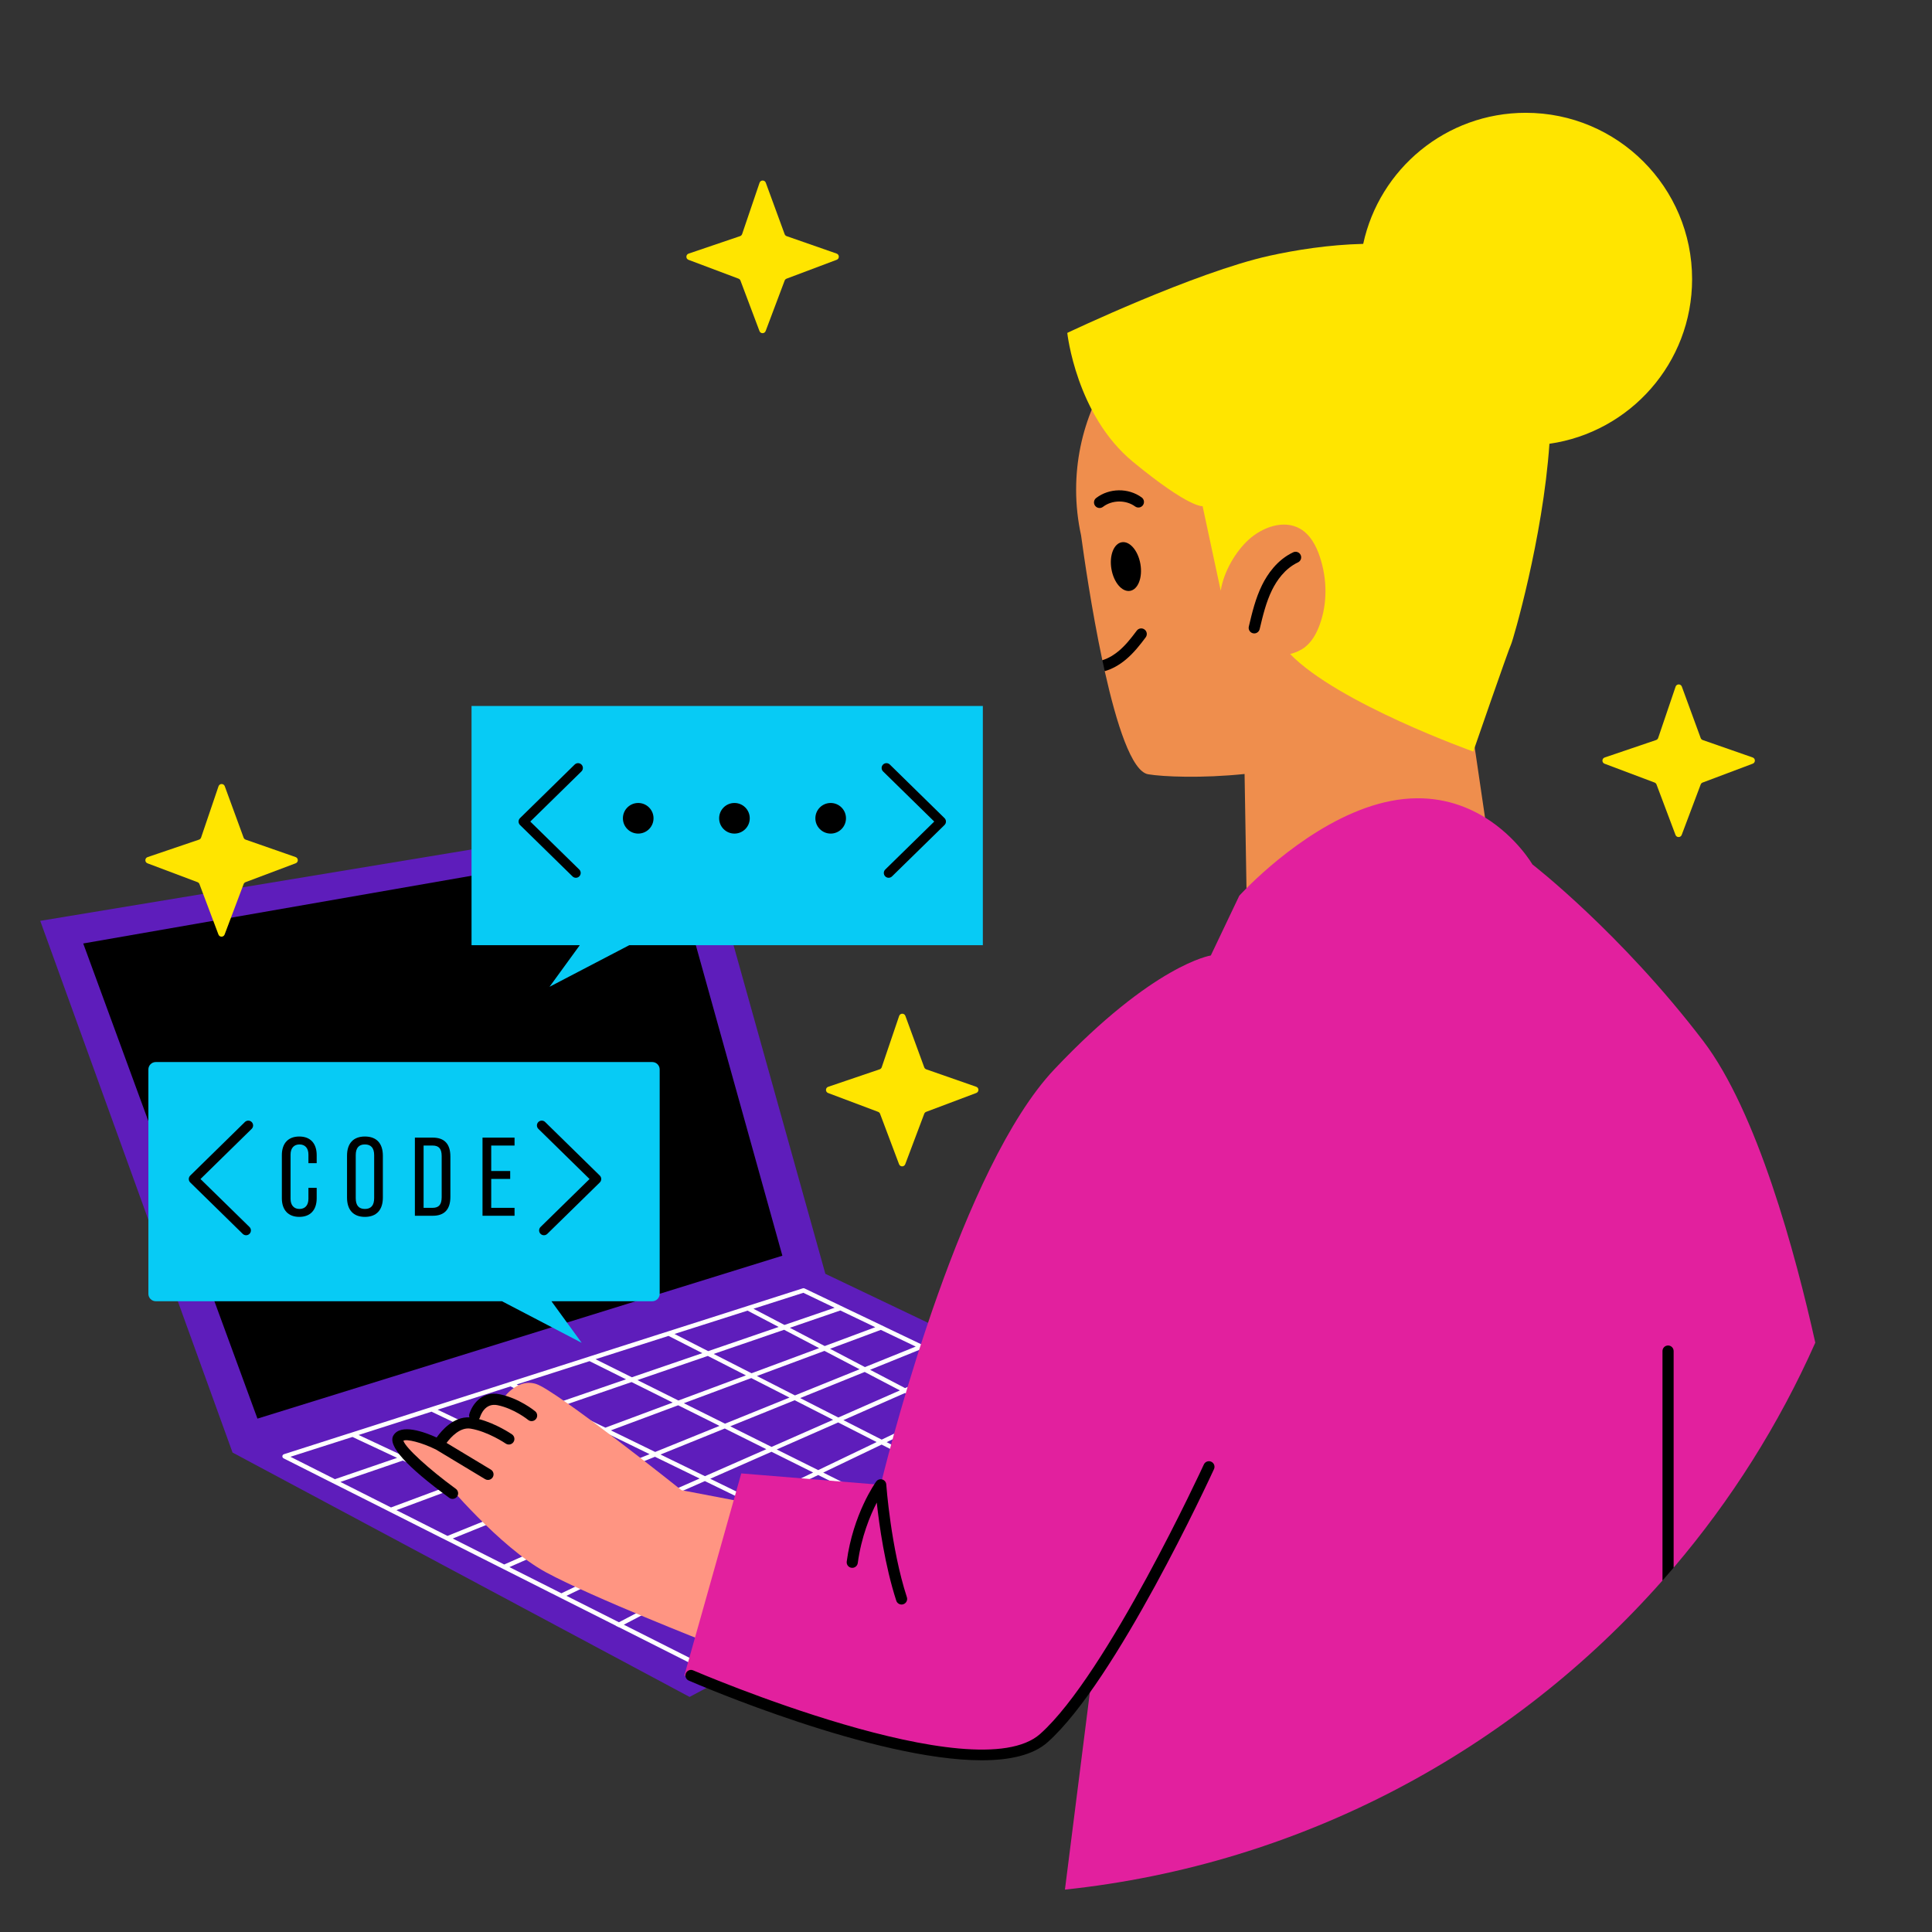 <svg width="267" height="267" viewBox="0 0 267 267" fill="none" xmlns="http://www.w3.org/2000/svg">
<rect x="0" y="0" width="267" height="267" fill="#333333" stroke="none"/>
<path d="M5.561 127.26L32.139 200.742L95.302 234.513L161.905 198.866L114.064 176.04L96.24 112.251L5.561 127.26Z" fill="#5E1DBB"/>
<path d="M149.945 196.609L144.47 193.988L143.778 193.658L139.038 191.386L138.328 191.049L133.57 188.772L132.841 188.423L128.065 186.139L127.324 185.783L122.536 183.493L121.764 183.12L116.957 180.824L116.167 180.444L111.176 178.056C111.103 178.025 111.023 178.019 110.949 178.044L103.369 180.468L102.548 180.732L92.444 183.959L91.618 184.222H91.611L81.519 187.449L80.687 187.719L70.601 190.94L69.762 191.215H69.756L59.677 194.436L58.826 194.706L48.746 197.933L47.889 198.203L39.236 200.971C39.12 201.013 39.034 201.118 39.022 201.24C39.016 201.363 39.084 201.485 39.194 201.54L45.47 204.706L46.23 205.086L53.254 208.619L54.001 208.998L61.079 212.568H61.086L61.808 212.93L68.954 216.531L69.671 216.892L75.721 219.942L76.891 220.529L77.577 220.878L79.04 221.613L85.102 224.663V224.681L85.518 224.889C85.525 224.889 85.53 224.889 85.537 224.883H85.543L95.475 229.892C95.518 229.91 95.567 229.922 95.616 229.922C95.671 229.922 95.726 229.904 95.775 229.88L104.415 224.663L105.046 224.283L112.002 220.083L112.627 219.703L119.596 215.496H119.602L120.227 215.116L127.214 210.891L127.832 210.518L134.856 206.28L135.474 205.907L142.523 201.651L143.129 201.284L149.975 197.15C150.067 197.089 150.128 196.985 150.122 196.875C150.116 196.757 150.048 196.658 149.945 196.609ZM143.105 194.013L136.179 197.644L131.311 195.097L138.328 191.729L143.105 194.013ZM100.92 197.112L109.829 193.511L115.132 196.217L106.633 199.959H106.626L100.92 197.112ZM105.904 200.277L97.423 204.006L91.281 201.012L100.166 197.417L105.904 200.277ZM100.197 196.75L94.508 193.921L103.822 190.449H103.828L109.107 193.144L100.197 196.75ZM99.438 197.056L90.546 200.657H90.54L84.423 197.675L93.724 194.209L99.438 197.056ZM89.775 200.963L80.89 204.557L74.332 201.429L83.634 197.968L89.775 200.963ZM90.516 201.324L96.688 204.331L88.219 208.054L81.63 204.913L90.516 201.324ZM97.411 204.686H97.417L103.614 207.705L95.573 211.563L88.954 208.403L97.411 204.686ZM98.152 204.362L106.621 200.633L112.377 203.499L104.318 207.369L98.152 204.362ZM107.343 200.314L115.837 196.579L121.152 199.291L113.075 203.168L107.343 200.314ZM116.559 196.26L125.065 192.513L129.951 195.072L121.85 198.955L116.559 196.26ZM115.855 195.899L110.583 193.211L119.499 189.604L124.367 192.152L115.855 195.899ZM109.86 192.843L104.606 190.161L113.939 186.689L118.795 189.23L109.86 192.843ZM103.865 189.782L98.629 187.112L108.36 183.774L113.203 186.31L103.865 189.782ZM103.088 190.076L93.761 193.548H93.755L88.097 190.725L97.821 187.388L103.088 190.076ZM92.971 193.835L83.664 197.301L77.571 194.337L87.283 191L92.971 193.835ZM82.861 197.595L73.56 201.061L67.038 197.95L76.75 194.619L82.861 197.595ZM72.764 201.355L63.468 204.821H63.462L56.505 201.563L66.211 198.232L72.764 201.355ZM73.535 201.728H73.541L80.118 204.87L71.239 208.458L64.246 205.182L73.535 201.728ZM80.865 205.225L87.478 208.378L79.022 212.102L71.998 208.813L80.865 205.225ZM88.213 208.728L94.863 211.906L86.829 215.757L79.769 212.451L88.213 208.728ZM95.574 212.243L102.249 215.433L94.655 219.413H94.649L87.552 216.088L95.574 212.243ZM96.278 211.9L104.312 208.048L110.546 211.079L102.929 215.078L96.278 211.9ZM105.022 207.705L113.069 203.847L118.856 206.725L111.22 210.73L105.022 207.705ZM113.767 203.51L121.838 199.64L127.178 202.359L119.523 206.376L113.767 203.51ZM122.536 199.303L130.625 195.421L135.524 197.987L127.845 202.016H127.839L122.536 199.303ZM137.618 191.392L130.637 194.742L125.781 192.2L132.835 189.096L137.618 191.392ZM132.1 188.747L125.083 191.833L120.245 189.303L127.293 186.45L132.1 188.747ZM126.553 186.095L119.535 188.931L114.71 186.401L121.734 183.787L126.553 186.095ZM120.962 183.419L113.975 186.022L109.156 183.499L116.131 181.105L120.962 183.419ZM111.017 178.662L115.34 180.731L108.409 183.107L104.128 180.866L111.017 178.662ZM103.308 181.129L107.613 183.383L97.87 186.726L93.216 184.35L103.308 181.129ZM92.389 184.62L97.062 187.002L87.326 190.339L82.304 187.841L92.389 184.62ZM81.472 188.11H81.478L86.517 190.62L76.793 193.958L71.405 191.33L81.472 188.11ZM70.553 191.6L75.972 194.239L66.248 197.571L60.48 194.821L70.553 191.6ZM59.635 195.091L65.427 197.859L55.71 201.19L49.562 198.312L59.635 195.091ZM40.138 201.324L48.705 198.587H48.711L54.877 201.477L46.286 204.422L40.138 201.324ZM47.045 204.803L55.673 201.845L62.66 205.114L54.038 208.329L47.045 204.803ZM61.84 212.261L54.786 208.703L63.444 205.482L70.468 208.77L61.846 212.261H61.84ZM62.568 212.622L71.221 209.126H71.227L78.281 212.426L69.684 216.21L62.568 212.622ZM70.4 216.572L79.022 212.775L86.125 216.094L77.589 220.191L70.4 216.572ZM85.537 224.195L78.281 220.54L86.835 216.431L93.976 219.769L85.537 224.195ZM95.604 229.266L86.211 224.532L94.667 220.099L103.748 224.349L95.604 229.266ZM104.379 223.969L95.347 219.744L102.946 215.758L111.335 219.763L104.379 223.969ZM111.966 219.389L103.62 215.403L111.232 211.416L118.941 215.17L111.966 219.389ZM119.566 214.796L111.905 211.061L119.529 207.062L126.565 210.571L119.566 214.796ZM127.183 210.191L120.196 206.713L127.845 202.702L134.213 205.948L127.183 210.191ZM134.831 205.58L128.512 202.353L136.178 198.336L141.885 201.318L134.831 205.58ZM142.492 200.951L136.84 197.987L143.796 194.344L149.173 196.916L142.492 200.951Z" fill="white"/>
<path d="M11.502 130.387L35.579 196.052L108.123 173.538L92.175 116.316L11.502 130.387Z" fill="black"/>
<path d="M75.722 219.934L76.891 220.528L75.722 219.94V219.934Z" fill="#B5E1E8"/>
<path d="M98.028 227.092C98.028 227.092 81.947 220.799 75.479 217.304C69.012 213.808 61.321 204.543 61.321 204.543C61.321 204.543 54.504 200.173 55.028 198.775C55.553 197.377 60.621 199.649 60.621 199.649C60.621 199.649 61.67 196.503 65.166 196.678C65.166 196.678 65.691 193.356 69.361 193.532C69.361 193.532 71.284 190.386 74.081 191.26C76.877 192.134 94.182 205.942 94.182 205.942L109.739 208.914L98.028 227.092Z" fill="#FF9582"/>
<path d="M73.959 195.035C73.871 194.962 71.77 193.246 69.079 192.689C66.524 192.162 65.204 194.24 64.863 195.414C64.816 195.573 64.826 195.735 64.877 195.88C62.699 195.767 61.057 197.654 60.343 198.663C58.674 197.904 55.364 196.681 54.363 198.384C53.549 199.769 56.148 202.668 62.09 207C62.226 207.1 62.385 207.148 62.543 207.148C62.78 207.148 63.015 207.039 63.166 206.832C63.417 206.488 63.341 206.006 62.997 205.756C59.251 203.024 56.012 200.045 55.75 199.107C56.17 198.842 58.228 199.32 60.253 200.326L67.04 204.416C67.165 204.491 67.302 204.527 67.437 204.527C67.699 204.527 67.953 204.394 68.097 204.154C68.317 203.789 68.2 203.316 67.835 203.097L61.712 199.407C62.341 198.567 63.604 197.199 65.039 197.437C67.454 197.839 69.861 199.48 69.885 199.496C70.236 199.737 70.715 199.649 70.956 199.298C71.197 198.948 71.109 198.469 70.759 198.228C70.662 198.161 68.594 196.751 66.197 196.116C66.26 196.038 66.31 195.948 66.341 195.846C66.403 195.639 66.999 193.831 68.767 194.197C71.074 194.674 72.959 196.207 72.977 196.221C73.12 196.34 73.295 196.398 73.467 196.398C73.689 196.398 73.909 196.302 74.061 196.118C74.333 195.792 74.287 195.306 73.959 195.035Z" fill="black"/>
<path d="M201.22 85.743L206.227 119.77L172.318 126.06L171.999 106.964C166.028 107.581 160.713 107.344 158.68 107.005C156.39 106.625 154.305 100.048 152.672 92.752C152.623 92.523 155.094 90.786 155.043 90.555C154.983 90.284 152.402 91.517 152.343 91.243C150.849 84.208 149.796 76.871 149.406 74.001C148.959 71.967 148.719 69.852 148.719 67.68C148.719 51.459 161.863 38.315 178.083 38.315C194.304 38.315 207.448 51.459 207.448 67.68C207.449 74.498 205.118 80.762 201.22 85.743Z" fill="#EF8E4D"/>
<path d="M233.846 38.576C233.846 50.16 225.271 59.736 214.129 61.328C213.225 74.436 209.071 88.551 208.845 89.003C208.496 89.701 203.603 103.863 203.603 103.863C203.603 103.863 184.913 97.208 178.294 90.385C179.023 90.205 179.726 89.907 180.322 89.45C181.303 88.69 181.934 87.555 182.36 86.39C183.475 83.376 183.413 79.987 182.396 76.937C181.893 75.417 181.082 73.897 179.701 73.086C177.431 71.761 174.438 72.844 172.508 74.632C170.782 76.223 169.119 78.965 168.703 81.635L166.197 69.949C166.197 69.949 164.451 70.298 156.585 63.833C148.719 57.364 147.497 46.006 147.497 46.006C147.497 46.006 165.149 37.616 175.46 35.341C179.075 34.546 183.65 33.817 188.394 33.703C190.628 23.352 199.834 15.589 210.858 15.589C223.551 15.589 233.846 25.879 233.846 38.576Z" fill="#FFE500"/>
<path d="M157.604 77.954C157.922 79.809 157.283 81.467 156.176 81.656C155.07 81.846 153.916 80.496 153.598 78.64C153.28 76.785 153.919 75.127 155.025 74.938C156.131 74.748 157.285 76.099 157.604 77.954Z" fill="black"/>
<path d="M158.336 88.074C157.586 89.08 156.698 90.23 155.563 91.17C154.649 91.93 153.669 92.469 152.673 92.752C152.565 92.254 152.452 91.75 152.344 91.242C153.268 90.959 154.044 90.43 154.578 89.989C155.482 89.239 156.236 88.315 157.099 87.155C157.351 86.811 157.834 86.744 158.172 86.996C158.516 87.247 158.588 87.73 158.336 88.074Z" fill="black"/>
<path d="M151.959 70.205C151.728 70.205 151.5 70.102 151.348 69.904C151.089 69.567 151.152 69.084 151.49 68.824C153.295 67.437 155.94 67.404 157.78 68.746C158.123 68.997 158.199 69.478 157.948 69.823C157.698 70.166 157.217 70.242 156.872 69.991C155.594 69.058 153.684 69.082 152.428 70.046C152.288 70.153 152.123 70.205 151.959 70.205Z" fill="black"/>
<path d="M173.335 87.537C173.276 87.537 173.216 87.53 173.156 87.516C172.742 87.418 172.486 87.003 172.585 86.589C173.038 84.676 173.508 82.697 174.414 80.859C175.147 79.369 176.491 77.374 178.723 76.326C179.108 76.145 179.567 76.312 179.747 76.697C179.928 77.082 179.762 77.54 179.377 77.721C177.549 78.579 176.42 80.271 175.795 81.539C174.966 83.221 174.517 85.114 174.083 86.944C173.999 87.298 173.684 87.537 173.335 87.537Z" fill="black"/>
<path d="M250.872 185.554C245.84 196.882 239.222 207.34 231.294 216.649C231.067 216.918 230.554 209.621 230.326 209.885C230.041 210.214 230.041 218.102 229.753 218.426C209.071 241.855 179.963 257.67 147.173 261.141L150.614 233.923L152.039 230.588L152.651 228.927C152.651 228.927 151.606 230.034 151.078 231.375C149.635 235.03 145.319 241.984 137.839 242.559C128.016 243.319 97.162 232.47 94.729 231.607C94.626 231.571 94.575 231.551 94.575 231.551L96.049 226.314L101.399 207.321L102.441 203.624L120.834 205.128L121.712 205.2C121.712 205.2 121.773 204.939 121.896 204.456C123.324 198.699 133.013 161.196 145.706 147.78C159.467 133.228 167.333 132.047 167.333 132.047L171.266 123.79C171.266 123.79 171.615 123.4 172.262 122.753C175.224 119.785 184.385 111.385 194.079 110.415C198.7 109.953 202.412 111.241 205.226 112.977C209.596 115.678 211.778 119.462 211.778 119.462C211.778 119.462 223.968 128.899 235.371 143.846C242.842 153.638 248.12 173.211 250.872 185.554Z" fill="#E2209E"/>
<path d="M124.596 221.744C124.272 221.744 123.97 221.537 123.864 221.212C122.291 216.371 121.508 210.769 121.167 207.652C120.244 209.456 119.033 212.38 118.543 216.008C118.486 216.429 118.097 216.725 117.677 216.668C117.255 216.611 116.96 216.223 117.016 215.802C117.906 209.218 120.957 204.928 121.087 204.749C121.276 204.486 121.61 204.369 121.923 204.459C122.234 204.547 122.457 204.822 122.48 205.146C122.486 205.233 123.114 213.917 125.329 220.735C125.461 221.14 125.239 221.574 124.835 221.706C124.755 221.732 124.675 221.744 124.596 221.744Z" fill="black"/>
<path d="M135.669 243.27C120.818 243.27 96.475 232.815 95.187 232.256C94.796 232.087 94.618 231.633 94.787 231.243C94.956 230.853 95.409 230.674 95.799 230.843C96.188 231.011 134.784 247.596 143.75 239.626C152.96 231.439 166.239 202.676 166.372 202.386C166.55 202 167.006 201.831 167.394 202.008C167.78 202.186 167.95 202.643 167.772 203.03C167.223 204.224 154.224 232.377 144.773 240.778C142.768 242.56 139.541 243.27 135.669 243.27Z" fill="black"/>
<path d="M231.294 186.715V216.65C230.786 217.251 230.272 217.841 229.753 218.427V186.715C229.753 186.289 230.098 185.945 230.524 185.945C230.95 185.945 231.294 186.289 231.294 186.715Z" fill="black"/>
<path d="M135.828 97.569H65.166V130.624H80.126L75.945 136.373L86.964 130.624H135.828V97.569Z" fill="#07CBF5"/>
<path d="M90.317 113.085C90.317 114.254 89.37 115.201 88.201 115.201C87.032 115.201 86.085 114.254 86.085 113.085C86.085 111.917 87.032 110.97 88.201 110.97C89.369 110.97 90.317 111.917 90.317 113.085Z" fill="black"/>
<path d="M103.615 113.085C103.615 114.254 102.668 115.201 101.5 115.201C100.331 115.201 99.384 114.254 99.384 113.085C99.384 111.917 100.331 110.97 101.5 110.97C102.668 110.97 103.615 111.917 103.615 113.085Z" fill="black"/>
<path d="M116.914 113.085C116.914 114.254 115.967 115.201 114.799 115.201C113.63 115.201 112.683 114.254 112.683 113.085C112.683 111.917 113.63 110.97 114.799 110.97C115.967 110.97 116.914 111.917 116.914 113.085Z" fill="black"/>
<path d="M79.586 121.308C79.418 121.308 79.25 121.245 79.121 121.118L71.866 114.015C71.739 113.89 71.666 113.718 71.666 113.539C71.666 113.36 71.738 113.189 71.866 113.063L79.422 105.658C79.684 105.401 80.106 105.405 80.364 105.667C80.621 105.93 80.617 106.352 80.355 106.609L73.284 113.538L80.052 120.166C80.315 120.423 80.319 120.845 80.062 121.108C79.932 121.241 79.76 121.308 79.586 121.308Z" fill="black"/>
<path d="M122.809 121.308C122.636 121.308 122.463 121.241 122.333 121.107C122.076 120.844 122.08 120.423 122.343 120.165L129.111 113.538L122.04 106.609C121.778 106.351 121.773 105.93 122.031 105.667C122.289 105.404 122.71 105.4 122.973 105.658L130.529 113.063C130.657 113.188 130.729 113.36 130.729 113.539C130.729 113.718 130.657 113.889 130.529 114.015L123.274 121.118C123.144 121.244 122.976 121.308 122.809 121.308Z" fill="black"/>
<path d="M21.533 146.773H90.141C90.709 146.773 91.168 147.233 91.168 147.8V178.802C91.168 179.369 90.708 179.829 90.141 179.829H76.208L80.389 185.577L69.371 179.829H21.533C20.965 179.829 20.506 179.369 20.506 178.802V147.8C20.506 147.233 20.965 146.773 21.533 146.773Z" fill="#07CBF5"/>
<path d="M34.011 170.709C33.843 170.709 33.674 170.646 33.545 170.519L26.291 163.416C26.163 163.291 26.09 163.119 26.09 162.94C26.09 162.761 26.162 162.59 26.29 162.464L33.846 155.059C34.109 154.802 34.531 154.806 34.788 155.068C35.046 155.331 35.042 155.753 34.779 156.01L27.708 162.94L34.476 169.567C34.739 169.825 34.743 170.246 34.486 170.509C34.356 170.642 34.183 170.709 34.011 170.709Z" fill="black"/>
<path d="M75.171 170.709C74.998 170.709 74.826 170.642 74.695 170.508C74.438 170.246 74.442 169.824 74.705 169.567L81.474 162.939L74.403 156.01C74.14 155.752 74.136 155.331 74.393 155.068C74.65 154.805 75.072 154.801 75.335 155.058L82.892 162.463C83.019 162.589 83.091 162.76 83.091 162.94C83.091 163.118 83.019 163.29 82.891 163.415L75.637 170.518C75.507 170.646 75.339 170.709 75.171 170.709Z" fill="black"/>
<path d="M38.952 165.595V159.641C38.952 158.021 39.816 157.064 41.359 157.064C42.901 157.064 43.766 158.021 43.766 159.641V160.751H42.624V159.563C42.624 158.653 42.146 158.16 41.39 158.16C40.634 158.16 40.156 158.653 40.156 159.563V165.672C40.156 166.583 40.634 167.076 41.39 167.076C42.146 167.076 42.624 166.582 42.624 165.672V164.16H43.766V165.595C43.766 167.215 42.901 168.171 41.359 168.171C39.832 168.172 38.952 167.215 38.952 165.595Z" fill="black"/>
<path d="M47.959 165.503V159.718C47.959 158.005 48.839 157.064 50.428 157.064C52.032 157.064 52.911 158.005 52.911 159.718V165.503C52.911 167.215 52.032 168.172 50.428 168.172C48.839 168.172 47.959 167.215 47.959 165.503ZM51.708 165.58V159.641C51.708 158.653 51.276 158.16 50.428 158.16C49.579 158.16 49.163 158.653 49.163 159.641V165.58C49.163 166.583 49.58 167.076 50.428 167.076C51.276 167.076 51.708 166.583 51.708 165.58Z" fill="black"/>
<path d="M57.337 168.017V157.218H59.805C61.425 157.218 62.243 158.097 62.243 159.841V165.395C62.243 167.138 61.425 168.017 59.805 168.017H57.337ZM58.54 166.922H59.774C60.638 166.922 61.039 166.49 61.039 165.441V159.779C61.039 158.73 60.638 158.313 59.774 158.313H58.54V166.922Z" fill="black"/>
<path d="M66.683 168.017V157.218H71.11V158.314H67.886V161.831H70.508V162.926H67.886V166.922H71.11V168.017H66.683V168.017Z" fill="black"/>
<path d="M108.713 32.634L115.619 35.044C116.022 35.185 116.029 35.753 115.63 35.903L108.703 38.511C108.58 38.558 108.483 38.655 108.436 38.778L105.812 45.748C105.663 46.143 105.105 46.143 104.957 45.748L102.332 38.778C102.286 38.655 102.189 38.558 102.065 38.511L95.154 35.909C94.753 35.758 94.762 35.187 95.168 35.048L102.275 32.634C102.409 32.589 102.514 32.483 102.56 32.349L104.969 25.26C105.107 24.851 105.682 24.845 105.83 25.249L108.436 32.359C108.482 32.488 108.584 32.589 108.713 32.634Z" fill="#FFE500"/>
<path d="M128.005 147.779L134.911 150.189C135.314 150.33 135.32 150.898 134.921 151.048L127.994 153.656C127.871 153.703 127.774 153.8 127.728 153.923L125.103 160.893C124.954 161.288 124.396 161.288 124.248 160.893L121.623 153.923C121.577 153.8 121.48 153.703 121.357 153.656L114.445 151.054C114.044 150.902 114.053 150.331 114.46 150.193L121.566 147.779C121.7 147.733 121.806 147.628 121.852 147.493L124.26 140.404C124.399 139.996 124.973 139.989 125.122 140.394L127.727 147.504C127.774 147.633 127.876 147.733 128.005 147.779Z" fill="#FFE500"/>
<path d="M235.309 102.27L242.215 104.68C242.619 104.821 242.625 105.389 242.226 105.54L235.299 108.148C235.176 108.194 235.079 108.291 235.032 108.414L232.408 115.385C232.259 115.779 231.701 115.779 231.553 115.385L228.928 108.414C228.882 108.291 228.785 108.194 228.662 108.148L221.75 105.545C221.349 105.394 221.358 104.823 221.764 104.685L228.871 102.271C229.005 102.225 229.111 102.12 229.156 101.985L231.565 94.896C231.703 94.488 232.278 94.481 232.427 94.886L235.032 101.995C235.078 102.124 235.18 102.225 235.309 102.27Z" fill="#FFE500"/>
<path d="M33.945 116.036L40.851 118.446C41.254 118.587 41.261 119.155 40.861 119.305L33.934 121.914C33.812 121.96 33.715 122.057 33.668 122.18L31.043 129.15C30.895 129.545 30.337 129.545 30.188 129.15L27.564 122.18C27.517 122.057 27.42 121.96 27.297 121.914L20.385 119.31C19.983 119.159 19.993 118.588 20.399 118.45L27.505 116.036C27.64 115.99 27.745 115.885 27.791 115.75L30.199 108.661C30.338 108.253 30.913 108.246 31.061 108.651L33.666 115.761C33.713 115.889 33.816 115.99 33.945 116.036Z" fill="#FFE500"/>
</svg>
